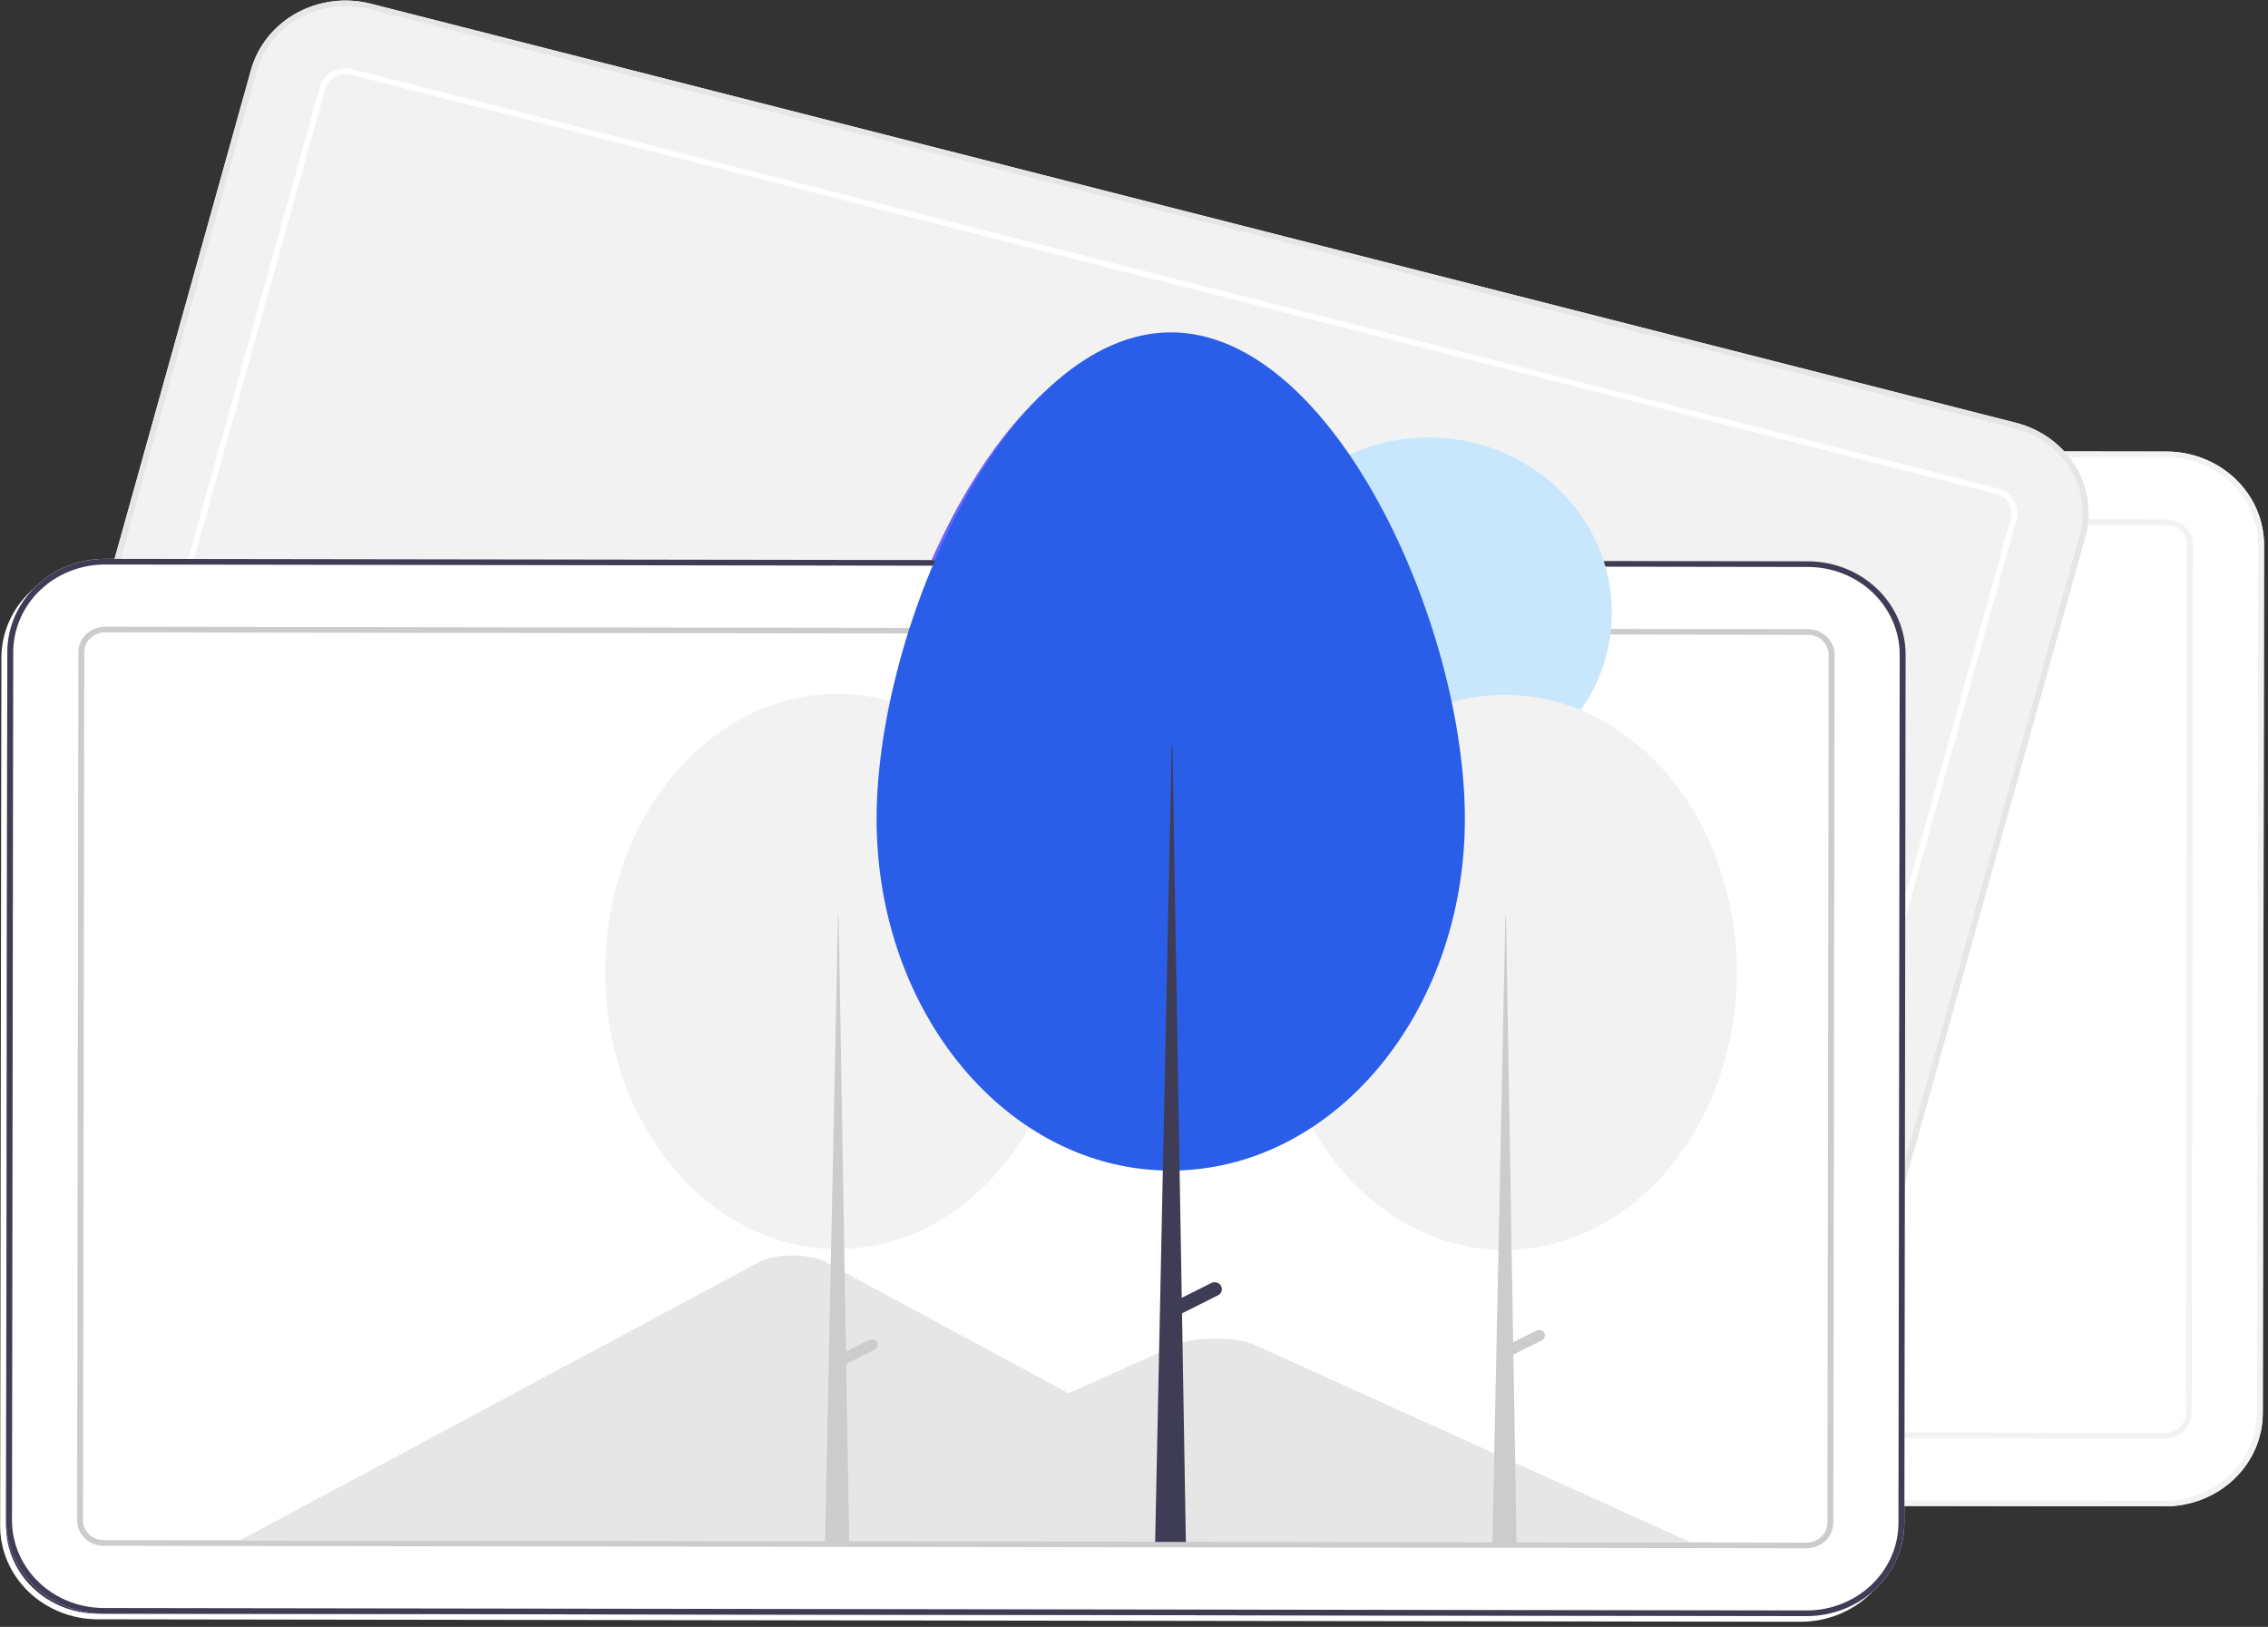 <svg width="350" height="251" viewBox="0 0 350 251" fill="none" xmlns="http://www.w3.org/2000/svg">
<rect x="0" y="0" width="350" height="251" fill="#333333" stroke="none"/>
<path d="M334.097 232.405L71.302 232.026C67.305 232.016 63.474 230.492 60.651 227.789C57.829 225.085 56.244 221.423 56.245 217.606L56.438 83.662C56.448 79.845 58.044 76.188 60.874 73.492C63.705 70.797 67.539 69.285 71.537 69.286L334.331 69.665C338.329 69.675 342.159 71.199 344.981 73.902C347.804 76.606 349.389 80.267 349.388 84.085L349.195 218.029C349.185 221.846 347.59 225.503 344.759 228.199C341.929 230.893 338.094 232.406 334.097 232.405Z" fill="white"/>
<path d="M334.097 232.405L71.302 232.026C67.305 232.016 63.474 230.492 60.651 227.789C57.829 225.085 56.244 221.423 56.245 217.606L56.438 83.662C56.448 79.845 58.044 76.188 60.874 73.492C63.705 70.797 67.539 69.285 71.537 69.286L334.331 69.665C338.329 69.675 342.159 71.199 344.981 73.902C347.804 76.606 349.389 80.267 349.388 84.085L349.195 218.029C349.185 221.846 347.59 225.503 344.759 228.199C341.929 230.893 338.094 232.406 334.097 232.405ZM71.535 70.159C67.78 70.157 64.178 71.578 61.519 74.11C58.86 76.642 57.361 80.078 57.352 83.663L57.159 217.607C57.158 221.193 58.646 224.633 61.298 227.173C63.95 229.712 67.548 231.144 71.303 231.153L334.098 231.532C337.853 231.534 341.455 230.113 344.114 227.581C346.773 225.049 348.272 221.613 348.281 218.027L348.474 84.083C348.475 80.497 346.986 77.058 344.335 74.518C341.683 71.978 338.085 70.547 334.33 70.538L71.535 70.159Z" fill="#F2F2F2"/>
<path d="M334.112 221.934L71.317 221.555C70.227 221.552 69.182 221.136 68.413 220.399C67.643 219.662 67.211 218.663 67.211 217.622L67.404 83.678C67.407 82.637 67.842 81.639 68.614 80.904C69.386 80.169 70.432 79.757 71.522 79.757L334.316 80.136C335.406 80.139 336.451 80.555 337.221 81.292C337.991 82.029 338.423 83.028 338.423 84.069L338.23 218.013C338.227 219.054 337.792 220.051 337.02 220.786C336.248 221.521 335.202 221.934 334.112 221.934ZM71.52 80.63C70.672 80.629 69.859 80.95 69.259 81.522C68.658 82.094 68.32 82.87 68.318 83.679L68.125 217.623C68.124 218.433 68.46 219.21 69.059 219.783C69.658 220.357 70.471 220.68 71.319 220.682L334.113 221.061C334.961 221.061 335.774 220.74 336.375 220.169C336.975 219.597 337.314 218.821 337.316 218.011L337.509 84.067C337.509 83.258 337.173 82.481 336.574 81.908C335.975 81.334 335.163 81.011 334.315 81.009L71.52 80.63Z" fill="#F2F2F2"/>
<path d="M267.226 222.476L13.298 157.808C9.436 156.821 6.143 154.411 4.14 151.107C2.136 147.803 1.587 143.876 2.612 140.186L38.74 10.766C39.774 7.079 42.297 3.934 45.757 2.021C49.216 0.109 53.329 -0.415 57.192 0.565L311.121 65.232C314.982 66.219 318.276 68.629 320.279 71.933C322.282 75.237 322.832 79.164 321.806 82.854L285.679 212.274C284.645 215.961 282.121 219.106 278.662 221.018C275.203 222.931 271.09 223.455 267.226 222.476Z" fill="#F2F2F2"/>
<path d="M267.226 222.476L13.298 157.808C9.436 156.821 6.143 154.411 4.14 151.107C2.136 147.803 1.587 143.876 2.612 140.186L38.74 10.766C39.774 7.079 42.297 3.934 45.757 2.021C49.216 0.109 53.329 -0.415 57.192 0.565L311.121 65.232C314.982 66.219 318.276 68.629 320.279 71.933C322.282 75.237 322.832 79.164 321.806 82.854L285.679 212.274C284.645 215.961 282.121 219.106 278.662 221.018C275.203 222.931 271.09 223.455 267.226 222.476ZM56.957 1.408C53.327 0.488 49.464 0.98 46.214 2.776C42.965 4.573 40.594 7.527 39.623 10.991L3.495 140.411C2.532 143.877 3.048 147.567 4.93 150.67C6.812 153.773 9.906 156.037 13.533 156.965L267.462 221.632C271.091 222.552 274.955 222.06 278.204 220.264C281.454 218.467 283.825 215.513 284.796 212.049L320.924 82.629C321.887 79.163 321.371 75.473 319.489 72.37C317.607 69.267 314.513 67.003 310.886 66.075L56.957 1.408Z" fill="#E6E6E6"/>
<path d="M270.051 212.358L16.122 147.69C15.069 147.421 14.171 146.764 13.624 145.863C13.078 144.962 12.928 143.891 13.208 142.885L49.336 13.464C49.618 12.458 50.306 11.601 51.249 11.079C52.193 10.558 53.314 10.415 54.368 10.682L308.297 75.349C309.35 75.618 310.248 76.276 310.794 77.177C311.341 78.078 311.491 79.149 311.211 80.155L275.083 209.575C274.801 210.581 274.113 211.439 273.17 211.96C272.226 212.482 271.104 212.625 270.051 212.358ZM54.133 11.525C53.313 11.317 52.441 11.428 51.707 11.834C50.973 12.24 50.438 12.907 50.219 13.689L14.091 143.109C13.873 143.892 13.99 144.725 14.415 145.426C14.84 146.127 15.539 146.638 16.358 146.847L270.286 211.514C271.106 211.722 271.978 211.611 272.712 211.205C273.445 210.8 273.981 210.133 274.2 209.351L310.328 79.93C310.545 79.147 310.429 78.314 310.004 77.614C309.579 76.913 308.88 76.401 308.061 76.192L54.133 11.525Z" fill="white"/>
<path d="M277.872 250.212L15.078 249.833C11.08 249.823 7.25 248.299 4.427 245.596C1.605 242.892 0.02 239.231 0.021 235.413L0.214 101.469C0.224 97.652 1.819 93.995 4.65 91.299C7.48 88.605 11.315 87.092 15.312 87.093L278.107 87.472C282.104 87.482 285.935 89.006 288.757 91.709C291.58 94.413 293.165 98.075 293.164 101.892L292.971 235.836C292.961 239.653 291.365 243.31 288.535 246.006C285.704 248.701 281.87 250.213 277.872 250.212Z" fill="white"/>
<path d="M206.49 238.765L36.785 238.521C36.572 238.521 36.36 238.516 36.151 238.504L116.476 195.455C118.005 194.618 121.434 194.328 124.135 194.807C124.876 194.917 125.593 195.14 126.259 195.469L180.083 224.514L182.662 225.904L206.49 238.765Z" fill="#E6E6E6"/>
<path d="M260.03 238.842L113.249 238.631L141.711 225.845L143.759 224.923L180.848 208.26C183.279 207.168 189.125 207.108 191.98 208.07C192.172 208.135 192.35 208.204 192.514 208.277L260.03 238.842Z" fill="#E6E6E6"/>
<path d="M15.311 87.966C11.556 87.964 7.954 89.385 5.295 91.917C2.636 94.449 1.137 97.885 1.128 101.471L0.935 235.415C0.934 239.001 2.423 242.44 5.074 244.98C7.726 247.52 11.324 248.951 15.079 248.96L277.874 249.339C281.629 249.341 285.231 247.92 287.89 245.388C290.549 242.856 292.048 239.42 292.057 235.835L292.25 101.891C292.251 98.305 290.762 94.865 288.111 92.325C285.459 89.786 281.861 88.354 278.106 88.345L15.311 87.966Z" fill="#3F3D56"/>
<path d="M277.887 239.741L15.093 239.362C14.002 239.359 12.958 238.943 12.188 238.206C11.418 237.469 10.986 236.47 10.986 235.429L11.179 101.485C11.182 100.444 11.617 99.447 12.389 98.712C13.161 97.977 14.207 97.564 15.297 97.564L278.092 97.943C279.182 97.946 280.227 98.362 280.996 99.099C281.766 99.836 282.198 100.835 282.198 101.876L282.005 235.82C282.002 236.861 281.567 237.859 280.795 238.594C280.023 239.329 278.977 239.741 277.887 239.741ZM15.296 98.437C14.448 98.437 13.634 98.757 13.034 99.329C12.434 99.901 12.095 100.677 12.093 101.486L11.9 235.43C11.9 236.24 12.236 237.017 12.835 237.59C13.434 238.164 14.246 238.487 15.094 238.489L277.888 238.868C278.736 238.869 279.55 238.548 280.15 237.976C280.751 237.404 281.089 236.628 281.091 235.819L281.284 101.875C281.285 101.065 280.949 100.288 280.349 99.715C279.751 99.141 278.938 98.818 278.09 98.816L15.296 98.437Z" fill="#CCCCCC"/>
<path d="M219.503 122.376C235.123 122.399 247.803 110.325 247.825 95.409C247.846 80.493 235.201 68.382 219.581 68.36C203.96 68.337 191.28 80.411 191.258 95.327C191.237 110.244 203.882 122.354 219.503 122.376Z" fill="#FF6584"/>
<path d="M231.224 193.717C251.008 193.746 267.074 174.599 267.108 150.952C267.142 127.304 251.132 108.111 231.347 108.083C211.563 108.054 195.498 127.201 195.464 150.848C195.43 174.496 211.44 193.689 231.224 193.717Z" fill="#F2F2F2"/>
<path d="M231.396 142.29L231.495 142.29L233.126 239.276L229.386 239.27L231.396 142.29Z" fill="#CCCCCC"/>
<path d="M237.414 206.505C237.523 206.704 237.545 206.935 237.475 207.149C237.405 207.363 237.249 207.543 237.041 207.647L231.9 210.222L231.077 208.724L236.218 206.149C236.426 206.044 236.669 206.023 236.893 206.09C237.117 206.157 237.304 206.306 237.414 206.505Z" fill="#CCCCCC"/>
<path d="M128.237 193.569C148.02 193.597 164.086 174.451 164.12 150.803C164.155 127.156 148.144 107.963 128.36 107.934C108.576 107.906 92.51 127.052 92.476 150.7C92.442 174.347 108.453 193.54 128.237 193.569Z" fill="#F2F2F2"/>
<path d="M134.424 207.96C134.314 207.761 134.127 207.612 133.903 207.545C133.679 207.478 133.436 207.499 133.228 207.604L129.639 209.402L128.507 142.142L128.409 142.142L126.399 239.122L130.138 239.128L129.67 211.296L134.051 209.101C134.259 208.997 134.415 208.818 134.485 208.604C134.555 208.39 134.533 208.158 134.424 207.96Z" fill="#CCCCCC"/>
<path d="M179.81 52.151C204.878 52.187 225.188 97.322 225.145 127.286C225.102 157.25 204.745 181.51 179.677 181.474C154.608 181.438 134.321 157.119 134.364 127.155C134.408 97.191 154.741 52.115 179.81 52.151Z" fill="#6C63FF"/>
<path d="M187.518 199.273C187.449 199.149 187.355 199.038 187.242 198.948C187.129 198.858 186.998 198.79 186.858 198.748C186.717 198.706 186.569 198.691 186.422 198.704C186.276 198.716 186.133 198.757 186.002 198.822L181.454 201.1L180.021 115.875L179.896 115.875L177.35 238.759L182.088 238.766L181.495 203.501L187.045 200.72C187.176 200.655 187.292 200.566 187.386 200.457C187.481 200.349 187.552 200.224 187.595 200.09C187.639 199.956 187.655 199.814 187.641 199.674C187.628 199.534 187.586 199.398 187.518 199.273Z" fill="#3F3D56"/>
<path d="M278.787 249.341L15.993 248.962C11.995 248.952 8.165 247.428 5.342 244.725C2.52 242.021 0.935 238.359 0.936 234.542L1.129 100.598C1.139 96.781 2.734 93.124 5.565 90.428C8.395 87.733 12.23 86.221 16.227 86.222L279.022 86.601C283.019 86.611 286.85 88.135 289.672 90.838C292.495 93.541 294.08 97.203 294.079 101.021L293.886 234.965C293.876 238.782 292.28 242.439 289.45 245.134C286.619 247.829 282.785 249.342 278.787 249.341Z" fill="white"/>
<path d="M207.405 237.894L37.7 237.649C37.487 237.65 37.275 237.644 37.066 237.633L117.391 194.584C118.921 193.747 122.349 193.457 125.05 193.935C125.791 194.045 126.508 194.269 127.174 194.598L180.998 223.643L183.577 225.032L207.405 237.894Z" fill="#E6E6E6"/>
<path d="M260.945 237.971L114.164 237.76L142.626 224.973L144.674 224.052L181.763 207.389C184.194 206.297 190.04 206.237 192.895 207.198C193.087 207.264 193.265 207.333 193.429 207.406L260.945 237.971Z" fill="#E6E6E6"/>
<path d="M278.787 249.341L15.993 248.962C11.995 248.952 8.165 247.428 5.342 244.725C2.52 242.021 0.935 238.359 0.936 234.542L1.129 100.598C1.139 96.781 2.734 93.124 5.565 90.428C8.395 87.733 12.23 86.221 16.227 86.222L279.022 86.601C283.019 86.611 286.85 88.135 289.672 90.838C292.495 93.541 294.08 97.203 294.079 101.021L293.886 234.965C293.876 238.782 292.28 242.439 289.45 245.134C286.619 247.829 282.785 249.342 278.787 249.341ZM16.226 87.094C12.471 87.093 8.869 88.514 6.21 91.046C3.551 93.578 2.052 97.013 2.043 100.599L1.85 234.543C1.849 238.129 3.337 241.569 5.989 244.109C8.641 246.648 12.239 248.08 15.994 248.089L278.789 248.468C282.544 248.47 286.146 247.049 288.805 244.517C291.464 241.985 292.963 238.549 292.972 234.963L293.165 101.019C293.166 97.433 291.677 93.993 289.026 91.454C286.374 88.914 282.776 87.483 279.021 87.474L16.226 87.094Z" fill="#3F3D56"/>
<path d="M278.802 238.87L16.008 238.491C14.918 238.488 13.873 238.072 13.103 237.335C12.333 236.598 11.901 235.599 11.901 234.558L12.094 100.614C12.097 99.573 12.532 98.575 13.304 97.84C14.076 97.105 15.122 96.693 16.212 96.693L279.007 97.072C280.097 97.075 281.142 97.491 281.911 98.228C282.681 98.965 283.113 99.964 283.113 101.005L282.92 234.949C282.917 235.99 282.482 236.987 281.71 237.722C280.938 238.457 279.892 238.87 278.802 238.87ZM16.211 97.566C15.363 97.565 14.55 97.886 13.949 98.458C13.349 99.03 13.01 99.805 13.008 100.615L12.815 234.559C12.815 235.369 13.151 236.146 13.75 236.719C14.348 237.293 15.161 237.616 16.009 237.618L278.804 237.997C279.652 237.997 280.465 237.677 281.065 237.105C281.666 236.533 282.004 235.757 282.006 234.947L282.199 101.003C282.2 100.194 281.864 99.417 281.265 98.844C280.666 98.27 279.854 97.947 279.006 97.945L16.211 97.566Z" fill="#CCCCCC"/>
<path d="M220.418 121.505C236.038 121.528 248.718 109.454 248.74 94.538C248.762 79.621 236.116 67.511 220.496 67.489C204.875 67.466 192.195 79.54 192.173 94.456C192.152 109.372 204.797 121.483 220.418 121.505Z" fill="#C9E7FC"/>
<path d="M232.139 192.846C251.923 192.874 267.989 173.728 268.023 150.08C268.057 126.433 252.047 107.24 232.262 107.212C212.478 107.183 196.413 126.33 196.379 149.977C196.345 173.624 212.355 192.817 232.139 192.846Z" fill="#F2F2F2"/>
<path d="M232.311 141.419L232.41 141.419L234.041 238.404L230.302 238.399L232.311 141.419Z" fill="#CCCCCC"/>
<path d="M238.329 205.634C238.438 205.832 238.46 206.064 238.39 206.278C238.32 206.492 238.164 206.671 237.956 206.775L232.815 209.351L231.992 207.853L237.133 205.278C237.341 205.173 237.584 205.152 237.808 205.219C238.032 205.286 238.219 205.435 238.329 205.634Z" fill="#CCCCCC"/>
<path d="M129.152 192.697C148.935 192.726 165.001 173.579 165.035 149.932C165.07 126.284 149.059 107.092 129.275 107.063C109.491 107.034 93.425 126.181 93.391 149.828C93.357 173.476 109.368 192.669 129.152 192.697Z" fill="#F2F2F2"/>
<path d="M135.339 207.088C135.23 206.89 135.042 206.741 134.818 206.674C134.594 206.607 134.351 206.628 134.143 206.732L130.554 208.531L129.422 141.271L129.324 141.27L127.314 238.251L131.053 238.256L130.586 210.425L134.966 208.23C135.174 208.126 135.33 207.947 135.4 207.733C135.47 207.519 135.448 207.287 135.339 207.088Z" fill="#CCCCCC"/>
<path d="M180.725 51.28C205.793 51.316 226.103 96.451 226.06 126.415C226.017 156.378 205.66 180.639 180.592 180.603C155.523 180.567 135.236 156.247 135.279 126.284C135.323 96.32 155.656 51.244 180.725 51.28Z" fill="#2A5EE8"/>
<path d="M188.433 198.402C188.364 198.277 188.27 198.167 188.157 198.076C188.044 197.986 187.913 197.919 187.773 197.877C187.632 197.835 187.484 197.82 187.337 197.832C187.191 197.845 187.048 197.886 186.917 197.951L182.369 200.229L180.936 115.004L180.811 115.003L178.265 237.888L183.003 237.895L182.41 202.629L187.961 199.849C188.091 199.784 188.207 199.694 188.301 199.586C188.396 199.478 188.467 199.353 188.51 199.219C188.554 199.084 188.57 198.943 188.556 198.803C188.543 198.663 188.501 198.526 188.433 198.402Z" fill="#3F3D56"/>
</svg>
